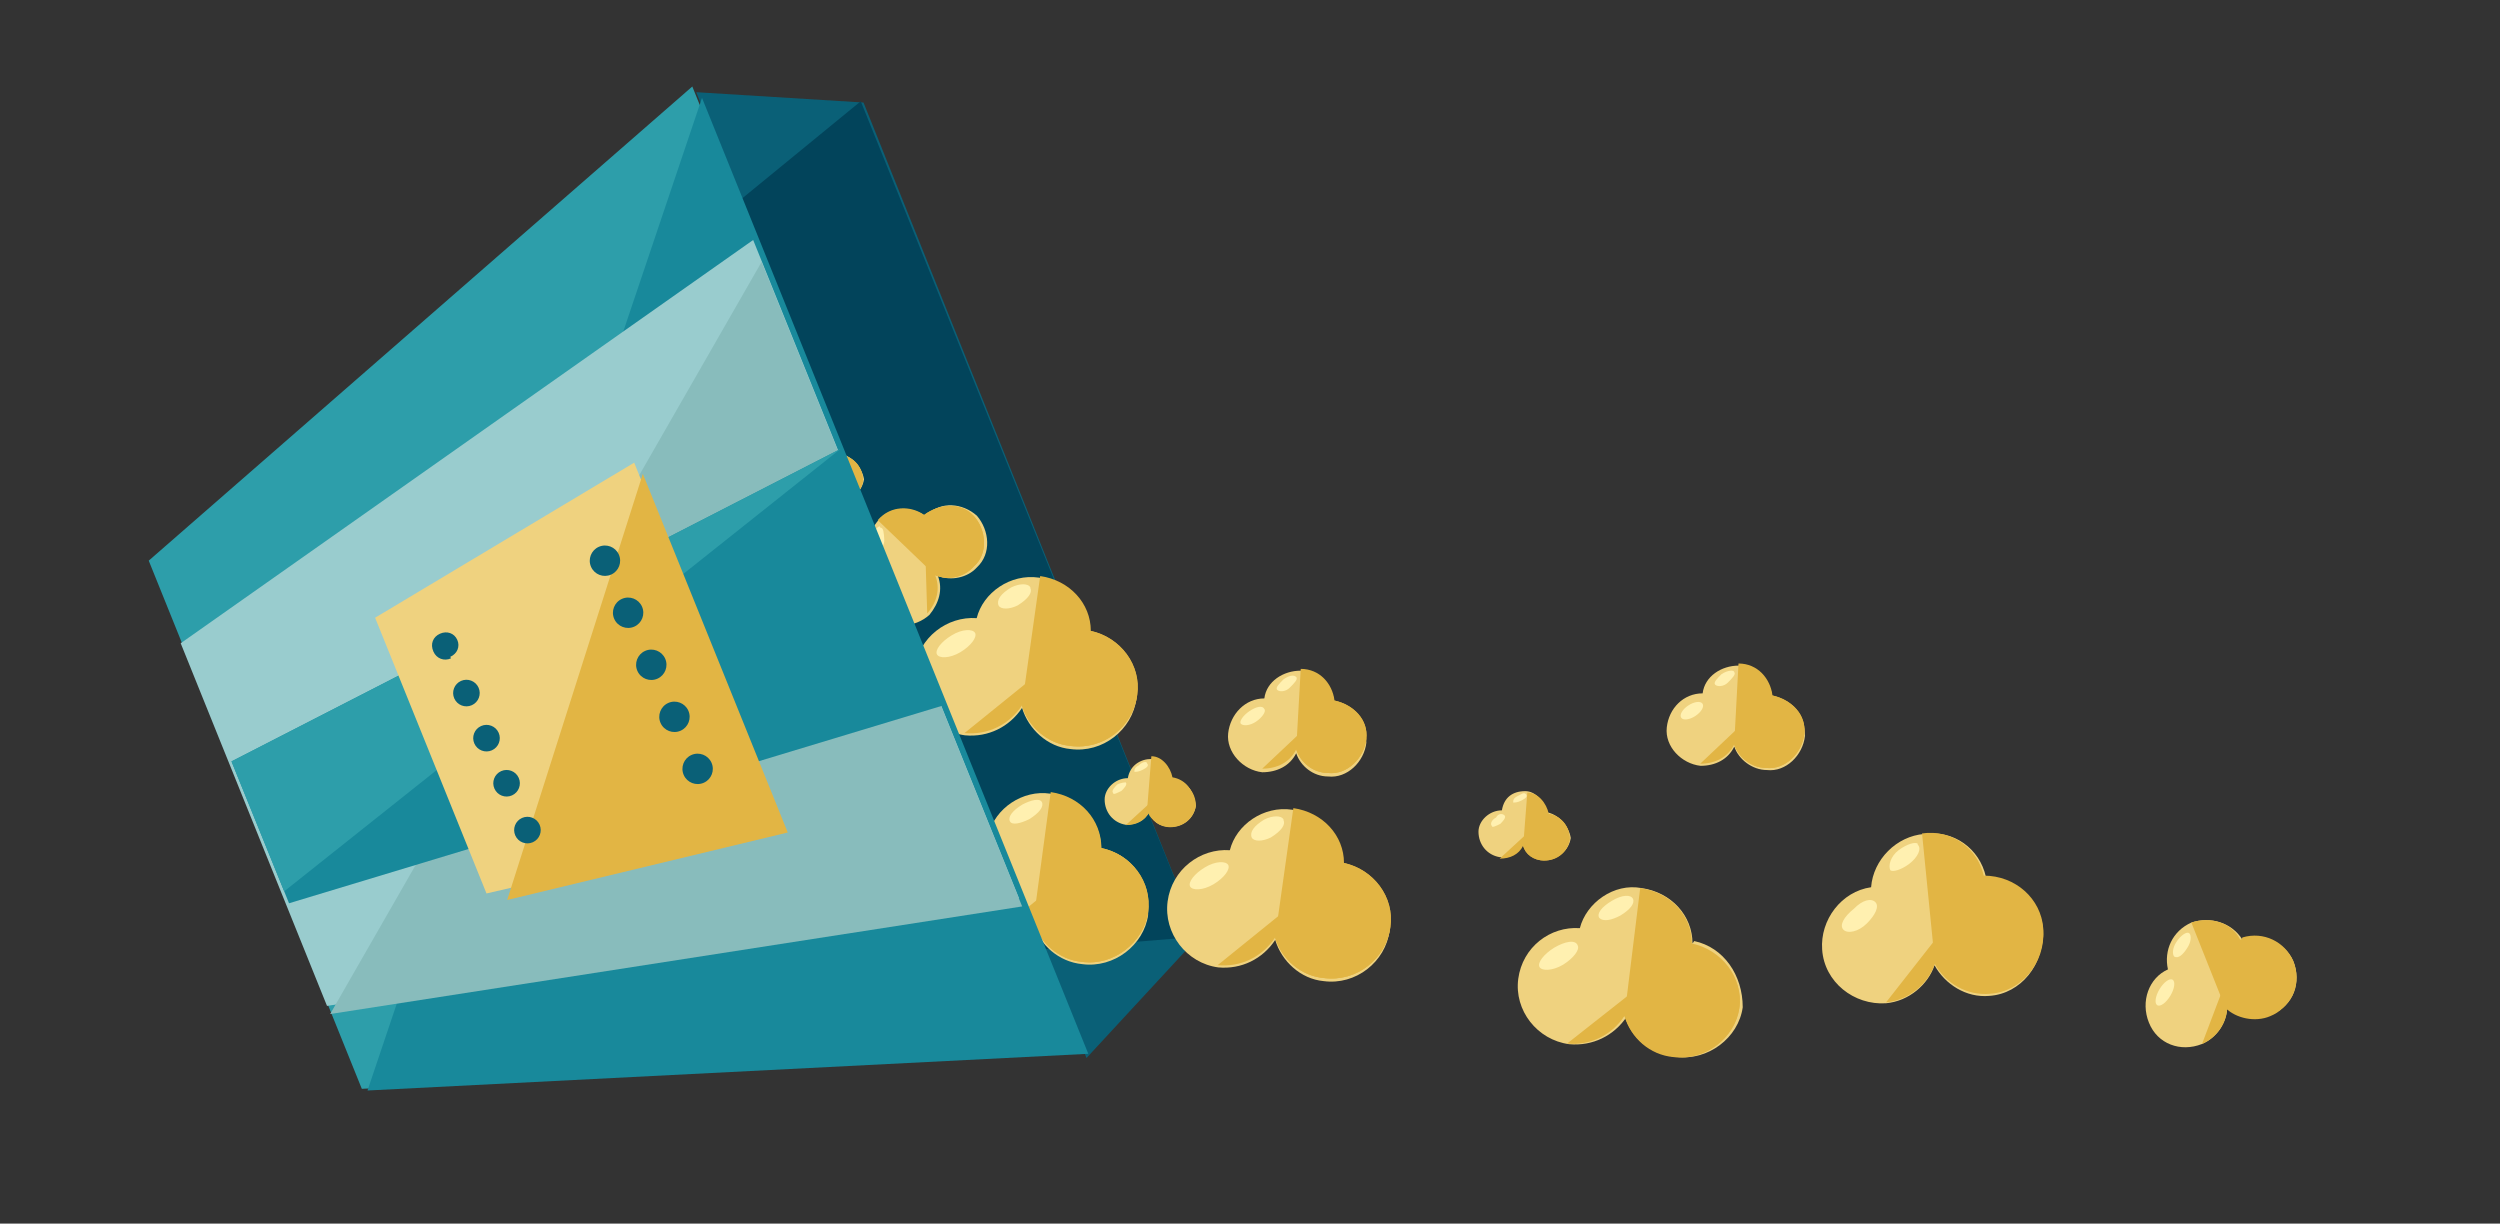 <svg xmlns="http://www.w3.org/2000/svg" width="237" height="116">
  <rect width="100%" height="100%" fill="#333333" stroke="none"/>
  <g fill="none">
    <path fill="#0A6077" d="M103 100.3L66 8.74l15.86.98 31.75 79.1"/>
    <path fill="#02445B" d="M98.82 90l-28.7-71L81.6 9.6l32 79.2"/>
    <path fill="#EFD27F" d="M104.4 80.5c0-2.64-2-4.86-4.83-5.26-2.62-.4-5.24 1.4-5.84 3.83-2.82-.2-5.44 1.82-5.85 4.85-.4 3.03 1.82 5.86 4.64 6.26 2.22.2 4.23-.8 5.44-2.62.6 2.02 2.42 3.63 4.64 3.84 3.02.4 5.84-1.82 6.24-4.65.2-3.23-1.6-5.86-4.43-6.26z"/>
    <g fill="#E2B544">
      <path d="M92.52 89.98c2.22.2 4.23-.8 5.44-2.62.6 2.02 2.42 3.63 4.64 3.83 3.02.4 5.84-1.9 6.24-4.7.4-2.9-1.6-5.5-4.43-6.1"/>
      <path d="M97.96 87.36c.6 2.02 2.42 3.63 4.64 3.83 3.02.4 5.84-1.9 6.24-4.7.4-2.9-1.6-5.5-4.43-6.1 0-2.7-2-4.9-4.8-5.3"/>
    </g>
    <path fill="#FFF0B0" d="M93.73 80.5c.2.4-.4 1.2-1.4 1.8-1.02.6-2.03.6-2.23.2-.2-.4.4-1.2 1.4-1.8.82-.62 1.83-.62 2.23-.2zm5.04-4.46c.2.4-.2 1-1.2 1.62-.82.4-1.63.6-1.83.2-.2-.4.2-1 1.2-1.6.82-.42 1.62-.62 1.83-.22z"/>
    <path fill="#EFD27F" d="M103.33 60c0-2.6-2.02-4.83-4.84-5.24-2.7-.4-5.3 1.42-5.9 3.84-2.8-.2-5.5 1.82-5.9 4.85-.4 3.03 1.8 5.86 4.8 6.26 2.2.2 4.2-.8 5.4-2.6.6 2 2.4 3.7 4.6 3.9 3.03.4 5.85-1.8 6.25-4.8 0-3-1.8-5.6-4.63-6z"/>
    <g fill="#E2B544">
      <path d="M91.43 69.5c2.22.2 4.24-.8 5.45-2.62.6 2.02 2.4 3.64 4.63 3.84 3.1.4 5.9-1.82 6.3-4.85.4-2.83-1.6-5.45-4.4-6.06"/>
      <path d="M96.88 66.88c.6 2.02 2.4 3.64 4.63 3.84 3.1.4 5.9-1.82 6.3-4.85.4-2.83-1.6-5.45-4.4-6.06 0-2.6-2-4.8-4.8-5.2"/>
    </g>
    <path fill="#FFF0B0" d="M92.44 60c.2.42-.4 1.23-1.4 1.83-1.02.6-2.02.6-2.22.2-.2-.4.4-1.2 1.4-1.8 1-.62 2.02-.62 2.22-.22zm5.24-4.23c.2.4-.2 1-1.2 1.62-.8.4-1.62.4-1.82 0-.2-.5.2-1.1 1.2-1.7.8-.4 1.62-.4 1.82 0z"/>
    <path fill="#EFD27F" d="M87.67 48.88c-1.35-.9-3.2-.92-4.4.44-1.06 1.22-1.35 3.1-.26 4.3-1.1 1.38-1 3.38.2 4.72 1.3 1.34 3.5 1.2 4.9-.05.9-1.1 1.3-2.4.8-3.7 1.2.5 2.8.2 3.7-.8 1.4-1.3 1.2-3.5 0-4.9-1.36-1.2-3.37-1.4-4.72-.1z"/>
    <g fill="#E2B544">
      <path d="M87.9 58.16c.93-1.07 1.27-2.38.75-3.63 1.18.5 2.73.24 3.66-.82 1.4-1.2 1.2-3.5 0-4.8-1.2-1.3-3.2-1.2-4.7-.1"/>
      <path d="M88.65 54.53c1.18.5 2.73.24 3.66-.82 1.4-1.2 1.2-3.5 0-4.8-1.2-1.3-3.2-1.2-4.7-.1-1.3-.9-3.2-.9-4.4.5"/>
    </g>
    <path fill="#FFF0B0" d="M83.77 54.3c.28-.02.48.68.38 1.4-.1.72-.5 1.18-.77 1.2-.28.02-.48-.7-.4-1.4.1-.73.35-1.32.8-1.2zm-.3-4.27c.3-.02.32.55.36 1.12.04.56-.36 1.02-.64 1.04-.3 0-.4-.6-.4-1.2.1-.7.3-1 .6-1.1z"/>
    <path fill="#EFD27F" d="M79.6 43.02c-.2-1-1-2.02-2-2.02-1.2 0-2.02.6-2.22 1.82-1.2 0-2.22 1-2.22 2.02 0 1.2.8 2.22 2.02 2.42 1 0 1.8-.4 2.2-1.2.2.8 1.02 1.4 2.03 1.4 1.3 0 2.3-.8 2.5-2.02-.2-1.2-1.2-2.22-2.2-2.42z"/>
    <g fill="#E2B544">
      <path d="M75.17 47.4c1 0 1.82-.4 2.22-1.22.2.8 1 1.4 2 1.4 1.2 0 2.2-.8 2.4-2 0-1.22-.8-2.23-2-2.43"/>
      <path d="M77.4 46.18c.2.8 1 1.4 2 1.4 1.22 0 2.22-.8 2.42-2 0-1.22-.8-2.23-2-2.43-.2-1-1.02-2.02-2.03-2.02"/>
    </g>
    <path fill="#FFF0B0" d="M75.63 43.3c.2.2-.2.6-.4.8-.4.2-.8.4-.8.2-.2-.2 0-.6.4-.8.2-.4.6-.4.8-.2zm2.02-2.02c.2.2 0 .4-.4.6-.4.2-.6.2-.8.2 0-.2 0-.4.4-.6.4-.2.6-.4.8-.2z"/>
    <g fill="#0A6077" transform="rotate(63 -11.97 72.04)">
      <ellipse cx="1.83" cy="1.84" rx="1.61" ry="1.62"/>
      <ellipse cx="7.87" cy="1.84" rx="1.61" ry="1.62"/>
      <ellipse cx="13.92" cy="1.84" rx="1.61" ry="1.62"/>
      <ellipse cx="19.96" cy="1.84" rx="1.61" ry="1.62"/>
      <ellipse cx="26.01" cy="1.84" rx="1.61" ry="1.62"/>
      <path d="M4.65 21.03c0 .8-.6 1.42-1.4 1.42-.82 0-1.42-.6-1.42-1.42 0-.8.6-1.4 1.4-1.4.8 0 1.42.6 1.42 1.4z"/>
      <ellipse cx="8.68" cy="21.03" rx="1.41" ry="1.41"/>
      <ellipse cx="13.92" cy="21.03" rx="1.41" ry="1.41"/>
      <ellipse cx="19.16" cy="21.03" rx="1.41" ry="1.41"/>
      <ellipse cx="24.6" cy="21.03" rx="1.41" ry="1.41"/>
    </g>
    <path fill="#EFD27F" d="M212.58 89.08c-1-1.62-3.03-2.23-4.84-1.62-1.8.8-2.62 2.63-2.22 4.44-1.8.8-2.62 3.03-1.8 5.05.8 2.02 3 2.83 5.03 2.02 1.4-.6 2.4-2.02 2.4-3.63 1.02 1 2.84 1.4 4.25.8 2-.8 2.82-3.02 2-5.04-.8-1.82-3-2.63-4.82-2.02z"/>
    <g fill="#E2B544">
      <path d="M208.75 98.97c1.4-.6 2.4-2.02 2.4-3.63 1.02 1 2.84 1.4 4.25.8 2-.8 2.82-3.02 2-5.04-.8-1.82-2.8-2.83-4.82-2.23"/>
      <path d="M210.96 95.54c1 1 2.82 1.4 4.24.8 2-.8 2.82-3.02 2-5.04-.8-1.82-2.8-2.83-4.83-2.22-.8-1.62-2.82-2.23-4.63-1.62"/>
    </g>
    <g fill="#FFF0B0" transform="translate(203.947 88.293)">
      <ellipse cx="1.29" cy="5.79" transform="rotate(-149.116 1.29 5.792)" rx=".6" ry="1.41"/>
      <path d="M3.6.18c.2.2.2.8-.2 1.4-.4.62-.82 1.02-1.22.82-.2-.2-.2-.8.2-1.4.4-.62 1-1.02 1.2-.82z"/>
    </g>
    <path fill="#EFD27F" d="M126.5 66.6c-.2-1.6-1.4-3.02-3.22-3.02-1.6 0-3.22 1-3.42 2.63-1.82 0-3.23 1.5-3.43 3.3-.2 1.8 1.4 3.5 3.23 3.7 1.4 0 2.62-.6 3.22-1.8.4 1.2 1.6 2.2 3.02 2.2 1.82.2 3.43-1.4 3.63-3.2 0-1.8-1.2-3.4-3.02-3.6z"/>
    <g fill="#E2B544">
      <path d="M119.66 72.87c1.4 0 2.62-.6 3.22-1.82.4 1.22 1.6 2.23 3.02 2.23 1.82.2 3.43-1.42 3.63-3.24.2-1.8-1.2-3.23-3.02-3.63"/>
      <path d="M122.88 71.05c.4 1.22 1.6 2.23 3.02 2.23 1.82.2 3.43-1.42 3.63-3.24.2-1.8-1.2-3.23-3.02-3.63-.2-1.6-1.4-3-3.2-3"/>
    </g>
    <path fill="#FFF0B0" d="M119.86 67.22c.2.2-.2.8-.8 1.2-.6.4-1.22.4-1.42.2-.2-.2.2-.8.8-1.2.6-.4 1.22-.6 1.42-.2zm3.02-3.04c.2.2-.2.6-.6 1-.4.42-1 .42-1.2.22-.2-.2.2-.6.6-1 .6-.42 1-.42 1.2-.22z"/>
    <path fill="#EFD27F" d="M168.03 66.13c-.2-1.6-1.4-3.03-3.22-3.03-1.6 0-3.2 1-3.4 2.63-1.8 0-3.2 1.4-3.4 3.23-.2 1.82 1.4 3.44 3.2 3.64 1.4 0 2.6-.6 3.2-1.82.4 1.2 1.7 2.22 3.1 2.22 1.8.2 3.4-1.4 3.6-3.23 0-1.82-1.2-3.43-3-3.64z"/>
    <g fill="#E2B544">
      <path d="M161.18 72.4c1.4 0 2.62-.6 3.22-1.82.4 1.2 1.62 2.22 3.03 2.22 1.8.2 3.42-1.4 3.62-3.23.2-1.82-1.2-3.23-3.02-3.64"/>
      <path d="M164.4 70.58c.4 1.2 1.62 2.22 3.03 2.22 1.8.2 3.42-1.4 3.62-3.23.2-1.82-1.2-3.23-3.02-3.64-.2-1.6-1.4-3.03-3.22-3.03"/>
    </g>
    <g fill="#FFF0B0" transform="translate(159 63.48)">
      <ellipse cx="1.38" cy="3.9" transform="rotate(-123.162 1.383 3.895)" rx=".6" ry="1.21"/>
      <path d="M5.4.23c.2.2-.2.6-.6 1-.4.4-1 .4-1.2.2-.2-.2.2-.6.6-1 .6-.4 1.2-.4 1.2-.2z"/>
    </g>
    <path fill="#EFD27F" d="M146.6 77.02c-.2-1-1-2.02-2-2.02-1.2 0-2.02.6-2.22 1.82-1.2 0-2.22 1-2.22 2.02 0 1.2.8 2.22 2.02 2.42 1 0 1.8-.4 2.2-1.2.2.8 1.02 1.4 2.03 1.4 1.3 0 2.3-.8 2.5-2.02-.2-1.2-1.2-2.22-2.2-2.42z"/>
    <g fill="#E2B544">
      <path d="M142.17 81.4c1 0 1.82-.4 2.22-1.22.2.8 1 1.4 2 1.4 1.2 0 2.2-.8 2.4-2 0-1.22-.8-2.23-2-2.43"/>
      <path d="M144.4 80.18c.2.8 1 1.4 2 1.4 1.22 0 2.22-.8 2.42-2 0-1.22-.8-2.23-2-2.43-.2-1-1.02-2.02-2.03-2.02"/>
    </g>
    <path fill="#FFF0B0" d="M142.63 77.3c.2.2-.2.6-.4.8-.4.2-.8.4-.8.2-.2-.2 0-.6.4-.8.2-.4.6-.4.8-.2zm2.02-2.02c.2.2 0 .4-.4.6-.4.2-.6.2-.8.2 0-.2 0-.4.4-.6.4-.2.6-.4.8-.2z"/>
    <path fill="#EFD27F" d="M111.15 73.97c-.2-1-1-2.02-2-2.02-1.02 0-2.03.6-2.23 1.82-1.2 0-2.2 1-2.2 2.02 0 1.2.8 2.2 2 2.4 1 0 1.8-.4 2.22-1.2.2.8 1 1.4 2 1.4 1.22 0 2.23-.8 2.43-2-.2-1.5-1-2.5-2.22-2.5z"/>
    <g fill="#E2B544">
      <path d="M106.72 78.22c1 0 1.8-.4 2.22-1.22.2.8 1 1.42 2 1.42 1.22 0 2.23-.8 2.43-2.02 0-1.22-.8-2.23-2-2.43"/>
      <path d="M108.74 76.8c.2.8 1 1.42 2 1.42 1.22 0 2.23-.8 2.43-2.03 0-1.3-.8-2.3-2.02-2.5-.2-1-1-2-2-2"/>
    </g>
    <path fill="#FFF0B0" d="M106.72 74.17c.2.2-.2.6-.4.8-.4.2-.8.42-.8.2-.2-.2.2-.6.4-.8.4-.2.8-.2.8-.2zm2.02-1.8c.2.2 0 .4-.4.6-.4.2-.6.2-.8.2 0-.2 0-.4.4-.6.4-.4.8-.4.8-.2z"/>
    <path fill="#EFD27F" d="M188.26 83.1c-.6-2.63-3.02-4.44-5.84-4.04-2.62.2-4.84 2.42-5.04 5.05-2.82.4-4.84 3.1-4.64 5.9.2 3.1 3.03 5.3 6.05 5.1 2.2-.2 4-1.8 4.6-3.6 1 1.8 3 3.1 5.2 2.9 3-.2 5.2-3 5-6.03-.2-3.02-2.7-5.04-5.5-5.04z"/>
    <g fill="#E2B544">
      <path d="M178.8 95.02c2.2-.2 4.02-1.82 4.62-3.64 1 1.82 3.03 3.03 5.24 2.83 3.03-.2 5.24-3 5.04-6-.2-2.8-2.62-5-5.64-5"/>
      <path d="M183.42 91.18c1 1.82 3.03 3.03 5.24 2.83 3.03-.2 5.24-3 5.04-6-.2-2.8-2.62-5-5.64-5-.6-2.6-3.02-4.4-5.85-4"/>
    </g>
    <path fill="#FFF0B0" d="M177.78 85.52c.4.4 0 1.22-.8 2.02s-1.82 1-2.22.6c-.4-.4 0-1.2 1-2 .8-.82 1.62-1.02 2.02-.62zm4.02-5.45c.4.4 0 1.2-.8 1.82-.8.6-1.6.8-1.8.6-.2-.4 0-1.3.8-1.9.8-.6 1.6-.8 1.8-.6z"/>
    <path fill="#EFD27F" d="M127.33 82c0-2.6-2.02-4.83-4.84-5.24-2.7-.4-5.3 1.42-5.9 3.84-2.8-.2-5.5 1.82-5.9 4.85-.4 3.03 1.8 5.86 4.8 6.26 2.2.2 4.2-.8 5.4-2.6.6 2 2.4 3.7 4.6 3.9 3.03.4 5.85-1.8 6.25-4.8 0-3-1.8-5.6-4.63-6z"/>
    <g fill="#E2B544">
      <path d="M115.43 91.5c2.22.2 4.24-.8 5.45-2.62.6 2.02 2.4 3.64 4.63 3.84 3.1.4 5.9-1.82 6.3-4.85.4-2.83-1.6-5.45-4.4-6.06"/>
      <path d="M120.88 88.88c.6 2.02 2.4 3.64 4.63 3.84 3.1.4 5.9-1.82 6.3-4.85.4-2.83-1.6-5.45-4.4-6.06 0-2.6-2-4.8-4.8-5.2"/>
    </g>
    <path fill="#FFF0B0" d="M116.44 82c.2.42-.4 1.23-1.4 1.83-1.02.6-2.02.6-2.22.2-.2-.4.4-1.2 1.4-1.8 1-.62 2.02-.62 2.22-.22zm5.24-4.23c.2.4-.2 1-1.2 1.62-.8.4-1.62.4-1.82 0-.2-.5.2-1.1 1.2-1.7.8-.4 1.62-.4 1.82 0z"/>
    <path fill="#EFD27F" d="M160.45 89.44c0-2.63-2-4.85-4.83-5.25-2.62-.5-5.24 1.4-5.85 3.8-2.82-.2-5.44 1.8-5.84 4.8-.4 3 1.8 5.8 4.83 6.2 2.22.2 4.24-.8 5.45-2.6.6 2 2.5 3.6 4.7 3.8 3 .4 5.9-1.8 6.3-4.7 0-3.05-1.8-5.68-4.6-6.28z"/>
    <g fill="#E2B544">
      <path d="M148.56 98.93c2.22.2 4.24-.8 5.44-2.62.6 2.1 2.42 3.7 4.64 3.9 3.02.4 5.84-1.8 6.25-4.6.4-2.8-1.7-5.4-4.5-6"/>
      <path d="M154 96.3c.6 2.03 2.42 3.64 4.64 3.84 3.02.4 5.84-1.8 6.25-4.64.4-2.83-1.7-5.46-4.5-6.06 0-2.63-2-4.85-4.9-5.25"/>
    </g>
    <path fill="#FFF0B0" d="M149.57 89.64c.2.4-.4 1.2-1.4 1.82-1.02.6-2.03.6-2.23.2-.2-.4.4-1.2 1.4-1.82 1.02-.6 2.03-.8 2.23-.2zm5.23-4.44c.2.4-.2 1-1.2 1.6-.8.42-1.6.62-2 .2-.22-.4.2-1 1.2-1.6 1-.6 1.8-.6 2-.2z"/>
    <path fill="#2D9EAA" d="M34.3 103.22L14.1 53.15 65.63 8.2l37 91.55"/>
    <path fill="#18899B" d="M66.55 9.28l36.62 90.62-68.33 3.48"/>
    <path fill="#99CCCE" d="M31 95.36L17.13 60.98 71.4 22.75l25.2 62.4"/>
    <path fill="#88BCBC" d="M72.2 24.83l24.7 61.1-65.6 10.2"/>
    <path fill="#18899B" d="M27.4 85.63l-5.45-13.45L79.7 42.55l9.8 24.3"/>
    <path fill="#2D9EAA" d="M26.94 84.5l-5-12.32L79.7 42.54"/>
    <path fill="#EFD27F" d="M46.12 84.7L35.56 58.56l24.56-14.7 13.9 34.38"/>
    <path fill="#E2B544" d="M60.94 44.92l13.74 34-26.6 6.4"/>
    <g fill="#0A6077" transform="rotate(66 -10.174 70.298)">
      <circle cx="1.63" cy="1.64" r="1.44"/>
      <circle cx="7.03" cy="1.64" r="1.44"/>
      <circle cx="12.43" cy="1.64" r="1.44"/>
      <circle cx="17.83" cy="1.64" r="1.44"/>
      <circle cx="23.23" cy="1.64" r="1.44"/>
      <path d="M4.15 18.74c0 .72-.54 1.26-1.26 1.26-.8 0-1.3-.54-1.3-1.26s.5-1.26 1.2-1.26 1.2.54 1.2 1.26z"/>
      <ellipse cx="7.75" cy="18.74" rx="1.26" ry="1.26"/>
      <ellipse cx="12.43" cy="18.74" rx="1.26" ry="1.26"/>
      <ellipse cx="17.11" cy="18.74" rx="1.26" ry="1.26"/>
      <ellipse cx="21.97" cy="18.74" rx="1.26" ry="1.26"/>
    </g>
  </g>
</svg>
